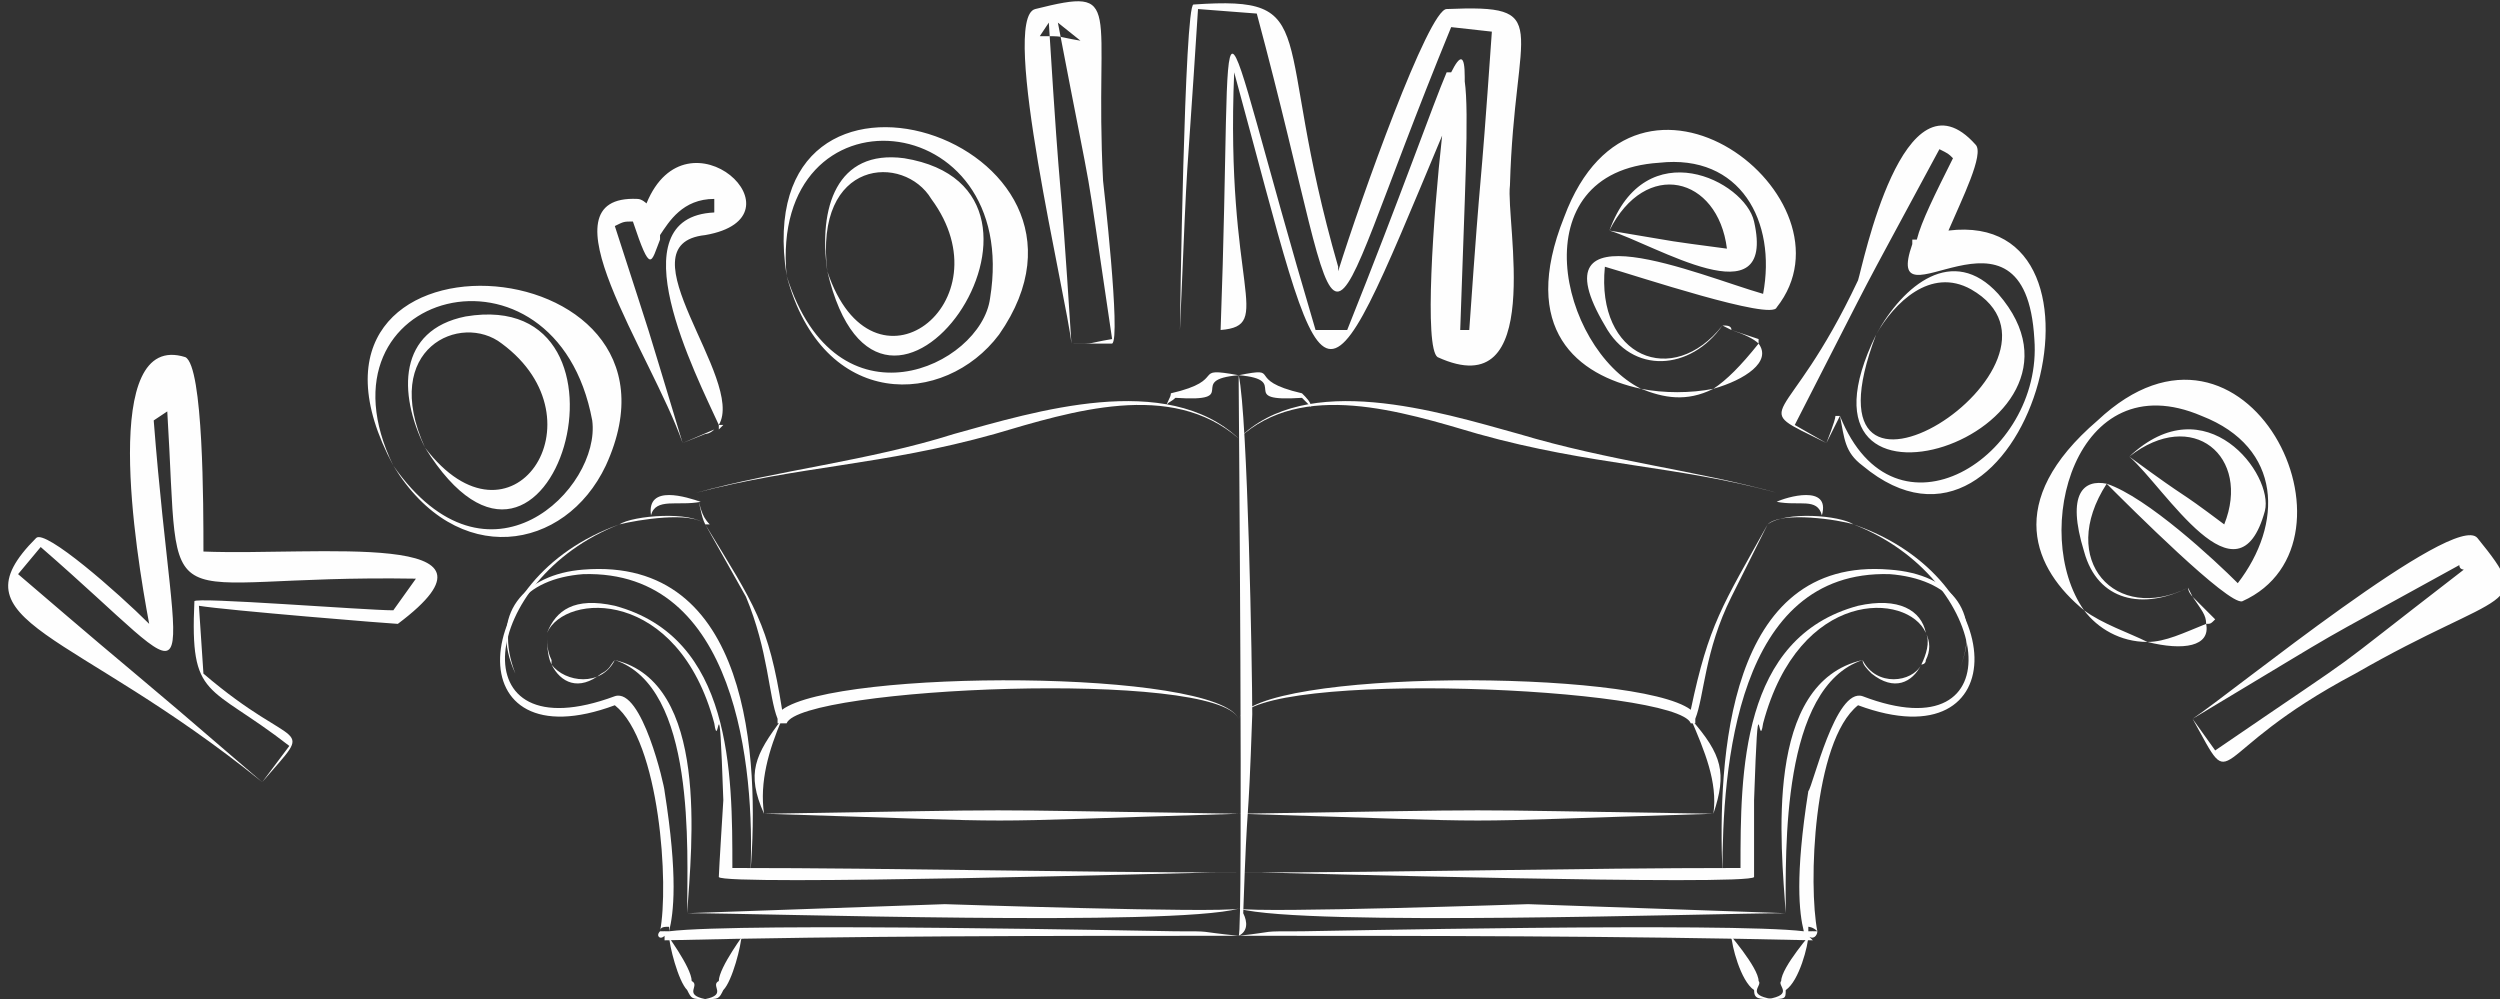 <?xml version="1.0" encoding="UTF-8"?>
<!DOCTYPE svg PUBLIC "-//W3C//DTD SVG 1.1//EN" "http://www.w3.org/Graphics/SVG/1.1/DTD/svg11.dtd">
<!-- Creator: CorelDRAW X8 -->
<svg xmlns="http://www.w3.org/2000/svg" xml:space="preserve" width="553px" height="221px" version="1.1" style="shape-rendering:geometricPrecision; text-rendering:geometricPrecision; image-rendering:optimizeQuality; fill-rule:evenodd; clip-rule:evenodd"
viewBox="0 0 553 221"
 xmlns:xlink="http://www.w3.org/1999/xlink">
 <rect x="0" y="0" width="553" height="221" fill="#333333" stroke="none"/>
 <defs>
  <style type="text/css">
   <![CDATA[
    .fil1 {fill:none}
    .fil2 {fill:none;fill-rule:nonzero}
    .fil0 {fill:#FEFEFE}
   ]]>
  </style>
 </defs>
 <g id="Слой_x0020_1">
  <path class="fil0" d="M274 207c-43,0 -85,0 -127,1l0 -1c-1,1 -2,0 -1,-1 0,0 0,0 0,0 2,-10 0,-42 -10,-50 -35,13 -33,-28 1,-40 3,-2 16,-3 19,0 -1,-2 -1,-4 -2,-7 1,3 1,5 3,7l0 0 -1 0 0 0 0 0c-3,-3 -15,-1 -19,0 -31,12 -36,51 -1,38 6,-2 11,20 11,21 3,19 2,27 1,31 16,-2 110,0 112,0l0 0c9,0 4,0 14,1zm-126 -1l0 -1c-1,0 -2,0 -2,1 0,0 1,0 2,0z"/>
  <path class="fil1" d="M274 207c-5,0 -10,0 -14,0l-113 -1c1,2 0,-35 -3,-39 -2,-3 -4,-9 -8,-12 -27,13 -33,-18 -12,-32 6,-3 11,-8 18,-8 12,-2 15,1 14,1 0,0 -2,-6 -2,-7"/>
  <path class="fil0" d="M154 109c18,-5 38,-7 57,-13 18,-5 47,-14 63,1 -15,-13 -37,-6 -54,-1 -25,7 -43,7 -66,13z"/>
  <path class="fil1" d="M154 109c2,-2 30,-5 36,-7 4,-1 8,-1 14,-2 17,-5 55,-19 70,-3"/>
  <path class="fil0" d="M274 83c-12,1 1,6 -14,5 -1,1 -2,1 -2,2 0,-1 1,-2 1,-3 13,-3 4,-6 15,-4z"/>
  <path class="fil1" d="M274 83c-12,-1 -1,5 -15,5 0,0 -1,1 -1,2"/>
  <path class="fil0" d="M155 111c-5,1 -10,-1 -11,3 -1,-7 8,-4 11,-3z"/>
  <path class="fil1" d="M155 111c-4,0 -4,-1 -7,0 -2,0 -4,0 -4,3"/>
  <path class="fil0" d="M147 206c0,0 6,8 6,11 2,1 -2,3 3,4 -3,0 -3,0 -4,-2 -2,-2 -4,-10 -4,-12l0 1c-1,-1 -1,-1 -1,-2zm6 11c0,0 0,0 0,0 0,0 0,0 0,0z"/>
  <path class="fil1" d="M147 206c0,1 1,1 1,1 0,1 3,9 4,10 0,0 1,1 1,1 0,3 0,3 3,3"/>
  <path class="fil0" d="M274 201c-15,4 -105,1 -122,1l57 -2c0,0 60,2 65,1z"/>
  <path class="fil1" d="M274 201c-1,1 -6,1 -8,1l-114 0"/>
  <path class="fil0" d="M152 202c0,-14 2,-50 -16,-56 0,0 0,0 -1,0 1,0 1,0 1,0 21,5 17,41 16,56z"/>
  <path class="fil1" d="M152 202c1,-15 2,-20 -1,-35 -2,-8 -6,-20 -15,-21 0,0 0,0 -1,0"/>
  <path class="fil0" d="M274 193c0,0 -6,0 -6,0l0 0c-2,0 -108,3 -109,1 0,-1 1,-17 1,-17 -1,-29 -1,-10 -2,-17l0 0c-8,-30 -33,-29 -37,-20 2,-5 6,-8 15,-6 26,7 26,37 26,58 37,0 75,1 112,1zm-153 -53c0,2 0,4 1,6 0,1 0,1 0,1 -1,-2 -1,-5 -1,-7zm1 7c3,4 11,5 14,-1 -1,1 -1,2 -3,3 -5,4 -9,2 -11,-2z"/>
  <path class="fil1" d="M274 193c-2,0 -4,0 -6,0l-107 0c0,-8 0,-25 -2,-33 0,0 0,0 0,0 -5,-23 -34,-35 -38,-18 -2,10 12,11 15,4"/>
  <path class="fil0" d="M274 180c-66,2 -40,2 -105,0 64,-1 39,-1 105,0z"/>
  <path class="fil1" d="M274 180c-1,0 -2,0 -3,0l-102 0"/>
  <path class="fil0" d="M166 193c1,-23 -3,-67 -37,-66 -13,1 -20,9 -15,22 -6,-13 2,-22 15,-23 37,-3 39,42 37,67z"/>
  <path class="fil1" d="M166 193c1,-8 2,-25 -3,-39 -13,-42 -62,-30 -49,-5"/>
  <path class="fil0" d="M274 159c-5,-11 -97,-7 -100,1 -1,0 -1,0 -2,0 0,0 0,-1 0,-1l0 0c0,0 0,0 0,0 -2,-5 -2,-15 -7,-27 0,0 -9,-16 -9,-16 11,18 14,22 17,41 12,-9 96,-9 101,2z"/>
  <path class="fil1" d="M274 159c-3,-11 -101,-8 -101,0 0,-1 -2,-8 -2,-10 -3,-14 -8,-20 -15,-33"/>
  <path class="fil0" d="M173 159c-3,7 -5,14 -4,21 -4,-9 -2,-13 4,-21z"/>
  <path class="fil1" d="M173 159c-4,5 -7,14 -4,21"/>
  <path class="fil0" d="M165 206c0,0 -6,8 -6,11 -2,1 2,3 -3,4 3,0 3,0 4,-2 2,-2 4,-10 4,-12l0 1c0,-1 1,-1 1,-2zm-6 11c0,0 0,0 0,0 0,0 0,0 0,0z"/>
  <path class="fil1" d="M165 206c0,1 -1,1 -1,1 0,1 -3,9 -4,10 0,0 -1,1 -1,1 0,3 0,3 -3,3"/>
  <path class="fil0" d="M274 207c42,0 84,0 127,1l-1 -1c1,1 2,0 2,-1 0,0 0,0 0,0 -2,-10 -1,-42 9,-50 35,13 34,-28 -1,-40 -3,-2 -15,-3 -19,0 1,-2 2,-4 2,-7 0,3 -1,5 -2,7l0 0 0 0 0 0 0 0c3,-3 16,-1 19,0 31,12 36,51 2,38 -6,-2 -11,20 -12,21 -3,19 -2,27 -1,31 -16,-2 -109,0 -111,0l0 0c-10,0 -5,0 -14,1zm126 -1l0 -1c0,0 1,0 2,1 -1,0 -1,0 -2,0z"/>
  <path class="fil1" d="M274 207c4,0 9,0 14,0l113 -1c-2,2 0,-35 2,-39 3,-3 4,-9 8,-12 28,13 34,-18 12,-32 -5,-3 -11,-8 -17,-8 -12,-2 -15,1 -15,1 0,0 2,-6 2,-7"/>
  <path class="fil0" d="M393 109c-18,-5 -37,-7 -57,-13 -18,-5 -47,-14 -62,1 14,-13 36,-6 53,-1 25,7 44,7 66,13z"/>
  <path class="fil1" d="M393 109c-2,-2 -30,-5 -36,-7 -4,-1 -8,-1 -14,-2 -17,-5 -55,-19 -69,-3"/>
  <path class="fil0" d="M274 83c12,1 -1,6 14,5 1,1 1,1 2,2 0,-1 -1,-2 -2,-3 -13,-3 -4,-6 -14,-4z"/>
  <path class="fil1" d="M274 83c12,-1 0,5 14,5 0,0 2,1 2,2"/>
  <path class="fil0" d="M393 111c5,1 9,-1 10,3 2,-7 -8,-4 -10,-3z"/>
  <path class="fil1" d="M393 111c3,0 4,-1 7,0 2,0 3,0 3,3"/>
  <path class="fil0" d="M401 206c0,0 -7,8 -7,11 -1,1 3,3 -3,4 4,0 4,0 4,-2 3,-2 5,-10 5,-12l0 1c0,-1 1,-1 1,-2zm-7 11c1,0 1,0 1,0 0,0 0,0 -1,0z"/>
  <path class="fil1" d="M401 206c0,1 -1,1 -1,1 0,1 -4,9 -4,10 -1,0 -1,1 -1,1 0,3 0,3 -4,3"/>
  <path class="fil0" d="M274 201c15,4 105,1 121,1l-57 -2c0,0 -59,2 -64,1z"/>
  <path class="fil1" d="M274 201c1,1 6,1 7,1l114 0"/>
  <path class="fil0" d="M395 202c0,-14 -1,-50 17,-56 0,0 0,0 0,0 0,0 0,0 0,0 -22,5 -18,41 -17,56z"/>
  <path class="fil1" d="M395 202c0,-15 -1,-20 2,-35 1,-8 5,-20 15,-21 0,0 0,0 0,0"/>
  <path class="fil0" d="M274 193c0,0 5,0 5,0l0 0c3,0 108,3 109,1 0,-1 0,-17 0,-17 1,-29 1,-10 2,-17l0 0c8,-30 32,-29 36,-20 -1,-5 -6,-8 -15,-6 -26,7 -26,37 -26,58 -37,0 -74,1 -111,1zm152 -53c1,2 1,4 0,6 0,1 -1,1 -1,1 1,-2 2,-5 1,-7zm-1 7c-2,4 -10,5 -13,-1 0,1 1,2 2,3 5,4 9,2 11,-2z"/>
  <path class="fil1" d="M274 193c2,0 3,0 5,0l108 0c-1,-8 -1,-25 2,-33 0,0 0,0 0,0 5,-23 34,-35 37,-18 2,10 -12,11 -14,4"/>
  <path class="fil0" d="M274 180c66,2 40,2 105,0 -64,-1 -40,-1 -105,0z"/>
  <path class="fil1" d="M274 180c1,0 1,0 2,0l103 0"/>
  <path class="fil0" d="M381 193c0,-23 3,-67 37,-66 13,1 21,9 15,22 6,-13 -1,-22 -15,-23 -36,-3 -38,42 -37,67z"/>
  <path class="fil1" d="M381 193c0,-8 -1,-25 3,-39 13,-42 62,-30 49,-5"/>
  <path class="fil0" d="M274 159c4,-11 97,-7 100,1 1,0 0,0 1,0 0,0 0,-1 0,-1l0 0c0,0 0,0 0,0 2,-5 2,-15 8,-27 0,0 8,-16 8,-16 -10,18 -13,22 -17,41 -12,-9 -96,-9 -100,2z"/>
  <path class="fil1" d="M274 159c3,-11 100,-8 100,0 0,-1 2,-8 2,-10 3,-14 8,-20 15,-33"/>
  <path class="fil0" d="M374 159c3,7 6,14 5,21 3,-9 2,-13 -5,-21z"/>
  <path class="fil1" d="M374 159c4,5 7,14 5,21"/>
  <path class="fil0" d="M382 206c0,0 7,8 7,11 1,1 -3,3 3,4 -3,0 -4,0 -4,-2 -3,-2 -5,-10 -5,-12l0 1c0,-1 -1,-1 -1,-2zm7 11c-1,0 -1,0 -1,0 0,0 1,0 1,0z"/>
  <path class="fil1" d="M382 206c0,1 1,1 1,1 0,1 4,9 5,10 0,0 0,1 0,1 0,3 0,3 4,3"/>
  <path class="fil0" d="M58 173c-42,-34 -69,-35 -50,-54 2,-2 18,12 25,19 -3,-16 -11,-65 8,-59 4,2 4,33 4,43 25,1 71,-5 43,16 -1,0 -38,-3 -44,-4l1 15c21,18 25,10 13,24zm427 -14c9,-6 58,-46 63,-40 13,16 6,11 -27,30 -34,18 -26,28 -36,10zm0 0l5 7c38,-26 20,-13 55,-40 0,0 -1,0 -1,-1 -38,21 -19,10 -59,34zm-14 -58c15,11 9,6 21,15 6,-15 -7,-26 -21,-15zm0 0c17,-16 32,4 30,12 -6,22 -22,-5 -30,-12zm13 29c0,1 1,2 1,2l-1 -2c-10,5 -20,3 -23,-8 -4,-13 0,-16 5,-15 -11,17 2,31 18,23zm1 2c2,3 3,4 3,6 1,0 1,0 2,-1l-5 -5zm3 6c1,5 -5,6 -13,4 4,0 8,-2 13,-4zm-13 4c-4,-2 -10,-4 -14,-7 3,4 8,7 14,7zm-14 -7c-11,-9 -18,-24 3,-42 33,-31 61,27 32,40 -3,1 -25,-21 -30,-26 9,3 24,17 29,22 10,-13 10,-30 -8,-37 -28,-12 -38,26 -26,43zm5 -28l0 0 0 0 0 0zm0 0c0,0 0,0 0,0l1 0c0,0 -1,0 -1,0zm24 30l0 0 0 0 0 0zm-75 -63c-19,50 49,6 21,-10 -9,-5 -17,3 -21,10zm0 0c6,-11 17,-20 27,-9 27,31 -50,56 -27,9zm-11 24c-18,-9 -9,-2 7,-36 1,-3 10,-48 26,-30 2,2 -3,12 -6,19 41,-5 17,82 -19,52 -4,-3 -4,-6 -5,-11l-3 6zm19 -44l0 -1c0,0 0,0 1,0 1,-4 4,-10 8,-18 -1,-1 -1,-1 -3,-2 -21,39 -11,20 -32,61l7 4c0,0 2,-5 2,-6l0 0 1 0c0,0 0,0 0,0 12,30 45,9 43,-17 -2,-35 -34,-1 -27,-21zm-67 -3c18,3 11,2 26,4 -2,-16 -18,-20 -26,-4zm0 0c8,-22 30,-11 32,-2 5,22 -22,5 -32,2zm25 21c1,0 2,0 2,1l-2 -1c-7,10 -20,11 -26,0 -16,-27 21,-11 35,-7 3,-16 -5,-31 -23,-29 -31,2 -22,41 -4,50 -14,-3 -27,-13 -17,-38 16,-43 66,-4 47,20 -1,3 -31,-7 -38,-9 -2,20 15,27 26,13zm2 1c3,1 5,2 6,3 0,0 0,0 0,-1l-6 -2zm6 3c3,4 -3,8 -10,10 3,-2 6,-5 10,-10zm-10 10c-5,1 -11,1 -16,0 5,2 10,3 16,0zm10 -11l0 0 1 0 -1 0zm-128 -2c0,-1 1,-72 3,-72 29,-2 17,6 32,58l0 1c5,-16 20,-58 24,-58 24,-1 15,3 14,39 -1,8 8,49 -16,38 -3,-2 -1,-31 1,-49 -28,67 -25,63 -46,-14 -2,48 9,56 -3,57 3,-82 -3,-81 21,0l7 0c12,-30 19,-50 22,-57l0 0 1 0c2,-4 3,-4 3,1l0 0 0 1c1,7 0,25 -1,55l2 0c3,-43 2,-23 5,-66l-9 -1c-32,78 -21,79 -43,-3l-13 -1c-3,47 -2,24 -4,71l6 0c-2,0 -4,0 -6,0zm9 0c-1,0 -2,0 -3,0l3 0 0 0zm0 0l0 0 0 0 0 0zm-33 3c-1,-10 -16,-72 -8,-74 20,-5 13,-1 15,38 0,0 4,35 2,36 0,0 -9,0 -9,0 6,0 3,0 9,-1l0 0c-7,-47 -3,-23 -12,-70l5 4c-6,-1 -3,-1 -9,-1l2 -3c3,48 2,24 5,71zm-54 -16c10,30 40,7 23,-16 -6,-10 -26,-9 -23,16zm0 0c-2,-14 2,-27 17,-25 43,7 -5,76 -17,25zm-9 1c-9,-58 77,-30 47,13 -12,16 -39,17 -47,-13zm0 0c11,35 43,20 45,5 7,-43 -49,-48 -45,-5zm-23 37c-7,-20 -32,-55 -10,-54 1,0 2,1 2,1 9,-22 36,3 13,7 -19,2 9,32 3,42 -5,-11 -23,-46 -1,-47 0,-2 0,-2 0,-3 -7,0 -10,5 -12,8l0 1 0 0c-2,5 -2,8 -6,-4 -2,0 -2,0 -4,1 10,31 5,15 15,48l7 -3c-1,1 -2,1 -2,1l-5 2zm8 -4c0,0 -1,1 -1,1l1 -1 0 0zm0 0l1 0 -1 1 0 -1zm-65 5c19,25 40,-6 17,-23 -9,-7 -27,1 -17,23zm0 0c-6,-12 -6,-26 9,-29 42,-7 19,74 -9,29zm-7 4c-30,-56 70,-50 47,0 -9,19 -33,23 -47,0zm0 0c21,30 46,5 44,-10 -8,-43 -63,-29 -44,10zm-29 70l6 -8c-18,-14 -22,-10 -21,-32 0,-1 38,2 44,2l5 -7c-59,-1 -52,12 -55,-37l-3 2c5,64 13,61 -25,28l-5 6c35,30 18,15 54,46z"/>
  <path class="fil2" d="M58 173l-55 -46 6 -7 27 22 -5 -50 9 -10 3 42 53 3 -8 10 -44 -4 1 17 19 15 -6 8m29 -70c-5,-8 -7,-15 -4,-22 1,-6 5,-10 11,-13 6,-4 12,-5 18,-3 7,2 12,6 16,13 3,6 5,11 5,15 1,4 0,8 -3,12 -2,4 -5,7 -9,9 -6,4 -12,5 -18,3 -7,-1 -12,-6 -16,-14m7 -4c4,6 7,9 12,10 4,2 8,1 12,-1 3,-2 6,-5 6,-10 1,-4 0,-9 -4,-15 -3,-6 -7,-9 -11,-10 -4,-2 -8,-1 -12,1 -3,2 -6,6 -7,10 0,4 1,9 4,15m57 -1l-17 -49 7 -3 3 8c1,-5 2,-8 3,-9 1,-2 3,-3 5,-4 2,-1 6,-1 9,0l0 8c-3,0 -5,0 -7,1 -2,1 -3,2 -4,3 -1,2 -2,4 -2,6 1,3 1,7 3,10l9 26 -9 3m23 -37c-2,-9 -1,-16 4,-22 3,-5 8,-8 14,-9 7,-1 14,0 19,3 5,4 9,10 11,18 1,6 1,12 0,16 -1,4 -3,7 -7,10 -3,3 -7,5 -11,6 -8,1 -14,0 -19,-3 -5,-4 -9,-10 -11,-19m9 -1c1,6 4,11 7,13 4,3 8,4 12,3 4,-1 8,-3 10,-7 2,-4 2,-9 1,-16 -1,-6 -4,-11 -7,-13 -4,-3 -8,-4 -12,-3 -4,1 -8,3 -10,7 -2,4 -2,9 -1,16m54 16l-8 -71 9 -1 8 71 -9 1m24 -3l3 -72 14 1 15 52c1,4 2,8 3,10 1,-2 2,-6 4,-11l19 -49 13 1 -3 71 -9 0 3 -60 -24 59 -9 -1 -17 -62 -3 61 -9 0m120 -1l9 3c-3,5 -7,8 -11,10 -4,2 -10,2 -15,1 -8,-2 -13,-6 -16,-11 -3,-6 -4,-13 -2,-21 2,-8 6,-14 11,-18 6,-4 12,-4 19,-3 7,2 12,6 15,11 3,6 3,13 1,21 0,1 0,1 0,2l-38 -9c-1,6 0,10 2,14 2,4 5,6 9,7 3,1 6,1 9,-1 2,-1 5,-3 7,-6m-25 -21l29 7c0,-4 0,-8 -1,-10 -2,-4 -5,-7 -10,-8 -4,-1 -7,0 -11,2 -3,2 -5,5 -7,9m48 47l-8 -4 32 -64 8 4 -12 23c6,-3 11,-3 16,0 3,1 6,3 8,5 2,3 3,5 4,8 0,3 0,6 0,10 -1,3 -2,7 -3,10 -4,8 -9,13 -15,16 -6,2 -12,2 -18,-1 -5,-3 -9,-7 -9,-13l-3 6m11 -24c-3,6 -4,10 -3,13 0,6 2,9 7,11 3,2 7,2 11,0 4,-2 7,-5 10,-11 3,-6 4,-12 3,-16 -1,-4 -3,-7 -7,-8 -3,-2 -7,-2 -11,0 -4,2 -7,5 -10,11m69 56l6 7c-5,3 -9,5 -14,4 -5,0 -10,-2 -14,-6 -6,-5 -9,-11 -9,-17 -1,-7 2,-13 8,-19 5,-7 11,-10 18,-11 6,-1 12,1 18,6 5,4 8,10 8,16 0,7 -3,13 -8,20 0,0 -1,1 -2,1l-29 -25c-3,5 -5,9 -5,13 0,4 2,8 5,11 3,2 5,3 8,3 3,0 6,-1 10,-3m-13 -29l22 19c3,-4 4,-7 4,-10 0,-4 -2,-8 -5,-11 -3,-2 -6,-4 -10,-3 -4,0 -8,2 -11,5m14 58l60 -38 5 7 -60 39 -5 -8"/>
  <path class="fil0" d="M274 207c1,-1 0,-120 0,-122l0 -2c2,9 3,65 3,75l0 0c-1,29 -1,15 -2,44 1,2 1,4 -1,5z"/>
 </g>
</svg>
